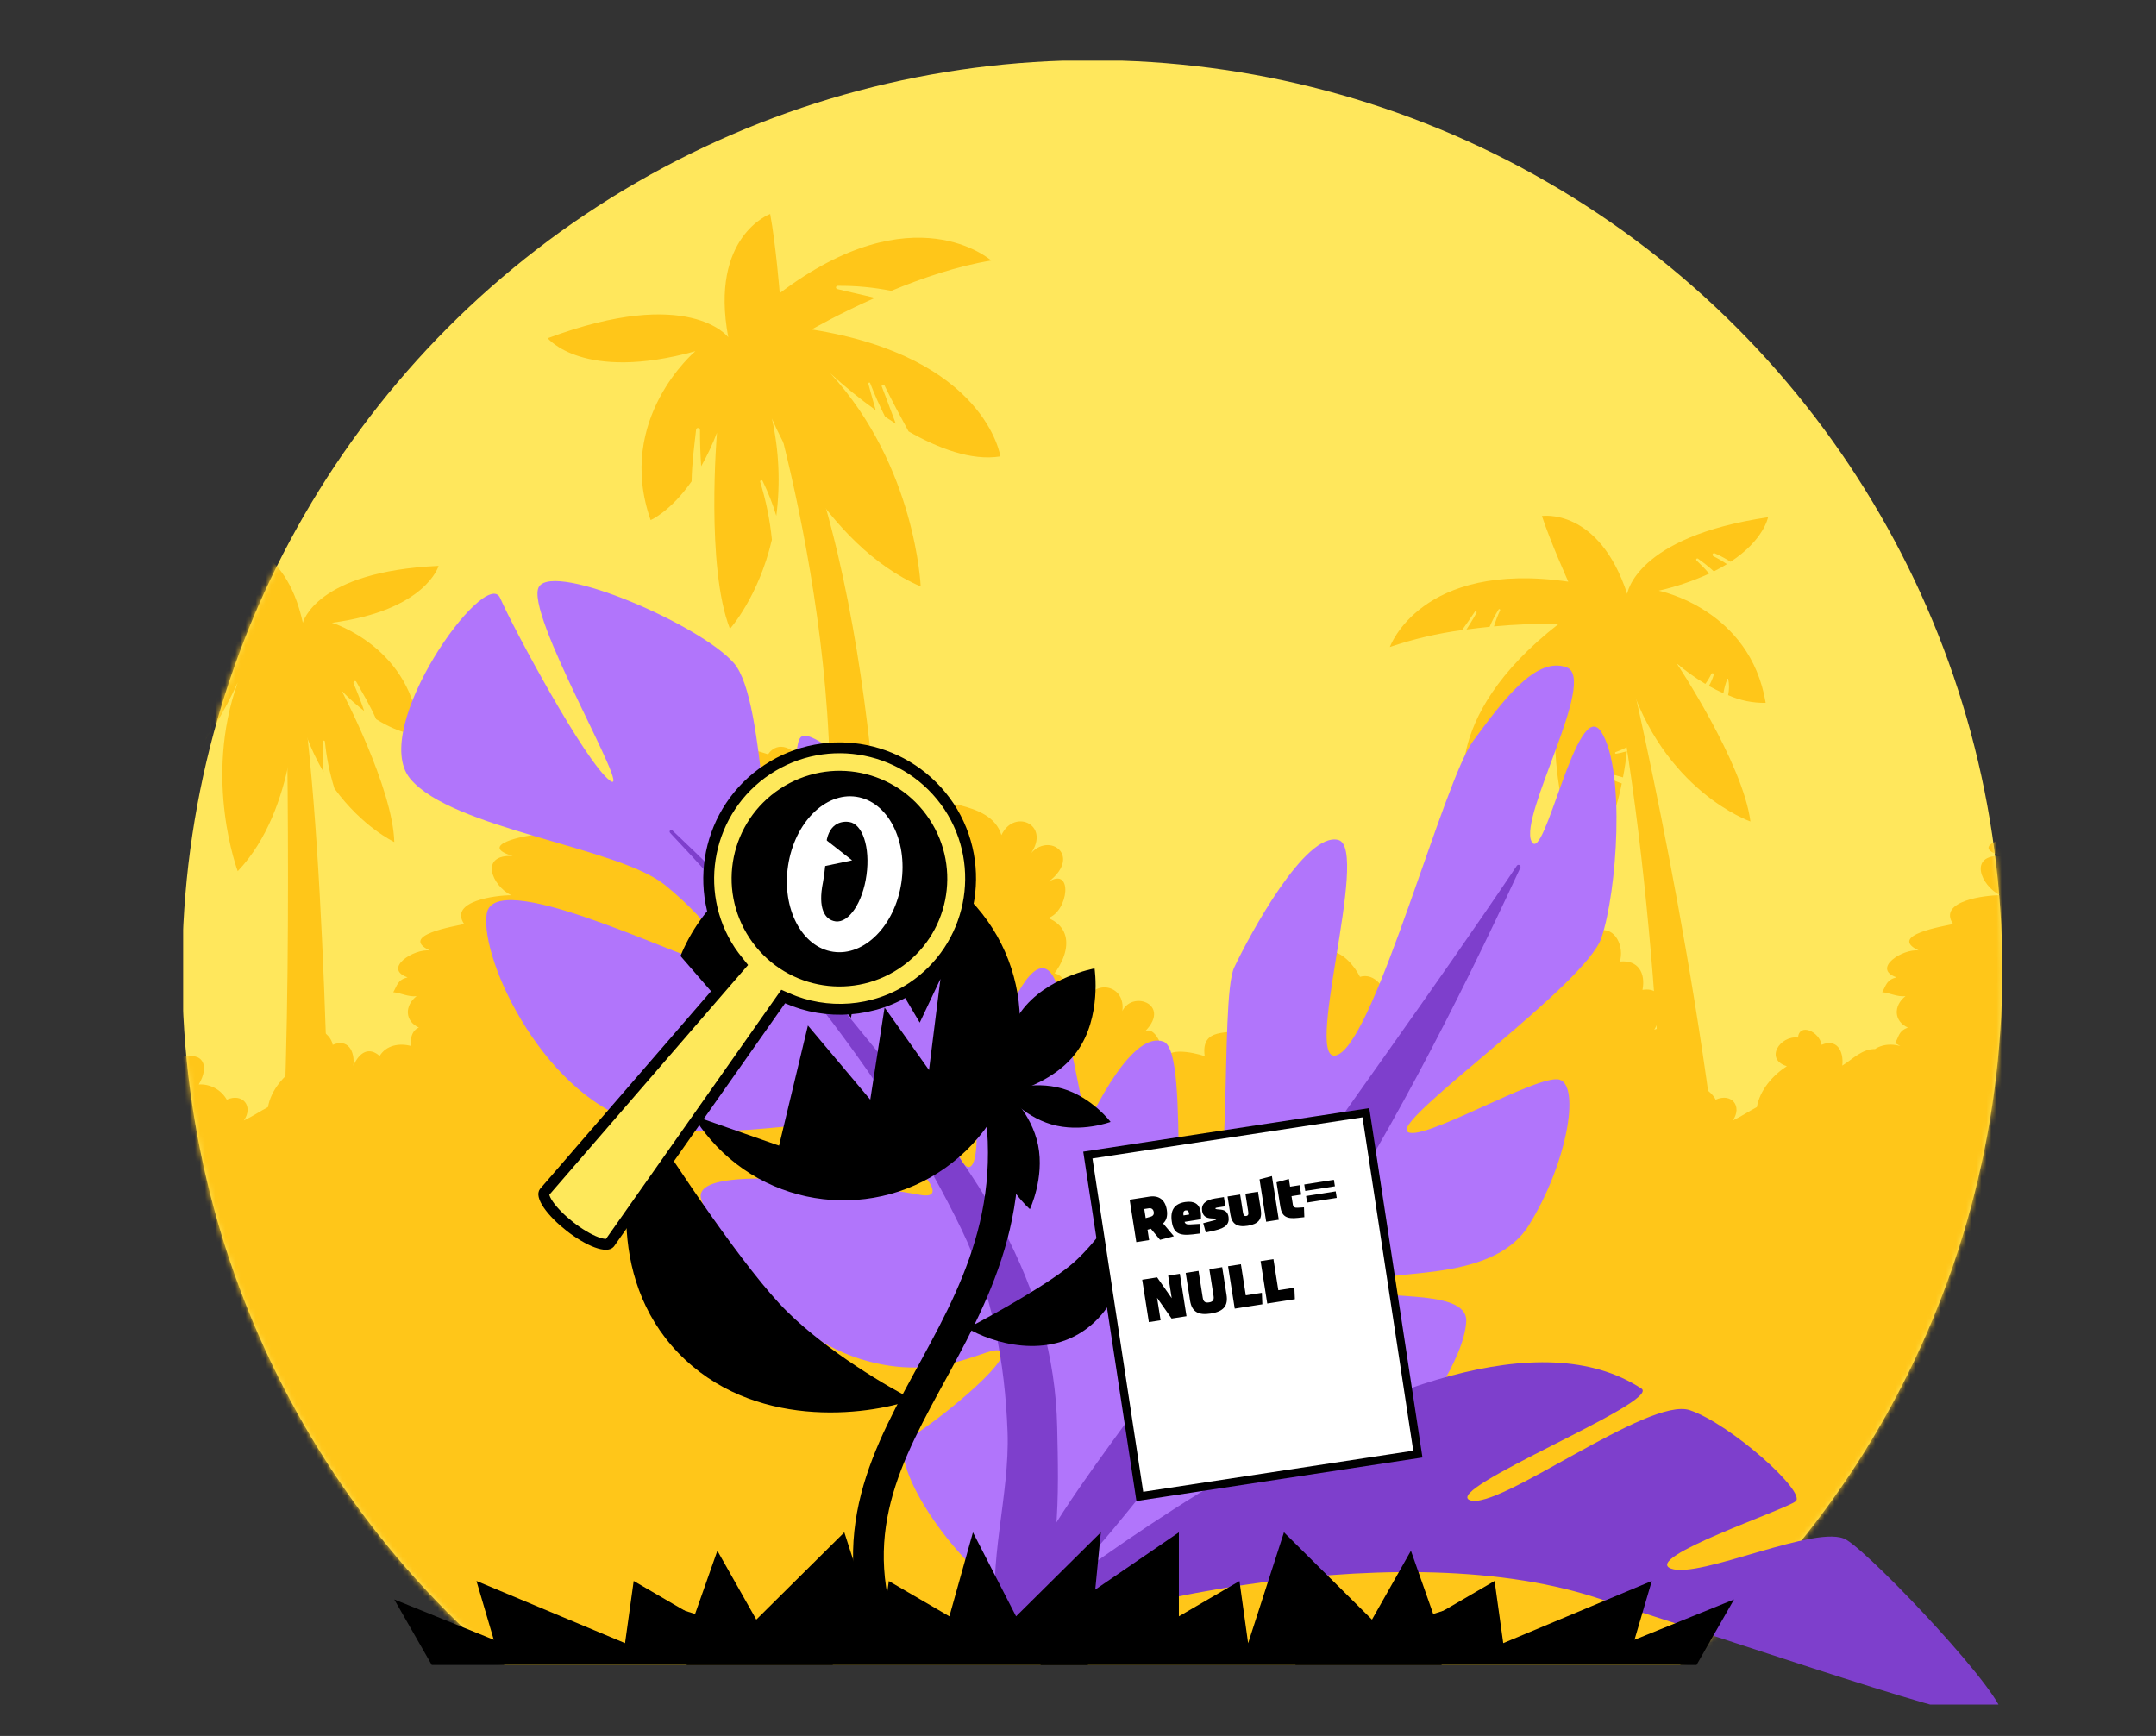 <svg width="426" height="343" viewBox="0 0 426 343" fill="none" xmlns="http://www.w3.org/2000/svg">
<rect x="0" y="0" width="426" height="343" fill="#333333" stroke="none"/>
<g clip-path="url(#clip0_4313_192541)">
<circle cx="215.822" cy="191.704" r="179.815" fill="#FFE75C"/>
<mask id="mask0_4313_192541" style="mask-type:alpha" maskUnits="userSpaceOnUse" x="36" y="11" width="360" height="361">
<circle cx="215.821" cy="191.705" r="179.815" fill="#FFE75C"/>
</mask>
<g mask="url(#mask0_4313_192541)">
<path d="M-68.391 209.851C-66.918 208.692 -65.361 208.912 -63.972 210.352C-63.837 210.48 -63.845 210.48 -63.999 210.352C-64.661 206.554 -58.501 207.915 -56.152 208.68C-56.937 202.883 -51.547 204.451 -47.941 203.425C-49.225 200.396 -47.349 198.602 -44.217 199.334C-47.527 196.798 -45.097 193.702 -41.602 192.957C-42.672 191.503 -42.301 189.819 -40.837 188.512C-40.452 188.554 -40.158 189.042 -39.785 189.191C-40.765 183.058 -33.144 186.215 -31.509 189.554C-31.495 189.019 -31.443 188.378 -31.47 187.867C-28.888 188.167 -26.662 190.687 -25.468 193.02C-22.546 192.126 -20.258 195.346 -19.938 198.137C-15.615 196.191 -9.812 198.529 -6.562 197.164C-3.749 195.985 -3.871 191.016 0.459 193.114C0.349 193.413 0.222 194.761 0.198 194.877C0.862 190.785 6.125 190.287 9.366 191.496C9.605 187.554 12.595 185.71 16.461 186.255C16.525 183.196 20.129 180.503 21.703 183.934C25.026 182.996 26.765 187.191 25.866 189.999C29.483 189.624 30.996 192.26 30.344 195.593C35.288 194.845 34.415 200.561 32.673 203.467C36.655 201.82 36.124 206.269 35.54 208.959C40.367 207.606 41.368 210.72 39.276 214.274C40.386 214.212 41.492 214.46 42.47 214.991C43.448 215.522 44.259 216.315 44.813 217.282C47.951 215.898 50.126 218.568 48.192 221.39C49.81 220.642 51.394 219.561 52.95 218.75C53.528 215.406 56.049 212.496 58.87 210.669C54.407 209.311 57.521 204.573 61.059 205.018C61.387 202.038 65.284 203.849 65.742 206.449C68.686 205.169 70.159 207.614 69.82 210.556C71.044 207.861 72.909 206.792 75.013 208.65C76.297 206.519 78.921 206.036 81.276 206.692C81.1 206.548 80.877 203.772 82.766 203.042C80.02 201.796 79.868 198.755 82.311 196.828C80.703 197.029 79.21 196.188 77.705 196.051C78.508 194.675 78.548 193.609 80.531 193.118C75.541 191.354 81.839 187.385 84.93 187.814C78.668 184.803 89.917 183.004 91.713 182.584C88.614 178.022 98.094 176.877 101.012 176.894C97.169 175 94.642 168.792 101.311 169.143C94.154 166.992 103.81 165.007 106.216 164.938C102.039 161.359 107.554 157.172 111.477 160.024C115.976 151.332 122.709 161.857 122.709 161.857C122.709 161.857 134.531 158.776 130.501 164.478C134.776 163.787 135.904 166.178 137.498 165.282C132.649 160.939 139.605 160.198 142.719 159.715C141.224 156.987 137.007 150.956 144.593 152.261C141.539 145.128 151.767 149.055 151.767 149.055C151.767 149.055 153.555 145.83 157.27 148.837C159.085 150.305 160.547 153.247 161.459 155.257C164.7 153.198 168.66 155.608 171.067 158.247C178.454 151.959 182.974 160.853 182.974 160.853C182.974 160.853 186.372 158.248 189.66 159.098C193.186 160.01 196.775 161.382 197.865 165.012C200.45 159.45 208.248 163.2 203.13 169.383C206.609 163.907 214.18 168.784 207.209 174.22C212.046 171.204 211.138 180.004 207.128 181.395C213.339 184.015 210.491 191.19 205.605 195.245C203.747 190.637 213.483 191.19 209.394 197.755C209.186 189.595 219.175 191.759 214.237 199.642C214.713 192.549 224.056 194.205 221.31 201.514C221.846 194.913 232.166 197.908 226.167 203.868C227.641 202.709 229.786 205.44 230.214 210.347C230.231 210.532 230.34 210.474 230.187 210.347C229.524 206.549 235.685 207.91 238.033 208.675C237.25 202.878 242.639 204.445 246.245 203.42C244.962 200.391 246.836 198.597 249.969 199.328C246.66 196.793 249.087 193.697 252.585 192.951C251.514 191.497 251.885 189.814 253.348 188.507C253.733 188.549 254.027 189.037 254.401 189.186C253.421 183.053 261.043 186.21 262.677 189.549C262.69 189.013 262.743 188.373 262.714 187.862C265.298 188.161 267.525 190.682 268.717 193.015C271.641 192.12 273.928 195.341 274.247 198.132C278.57 196.185 284.373 198.524 287.624 197.159C290.438 195.98 290.314 191.011 294.649 193.108C294.537 193.408 294.411 194.756 294.386 194.872C295.051 190.779 300.313 190.282 303.555 191.491C303.794 187.549 306.785 185.705 310.654 186.25C310.717 183.191 314.321 180.497 315.896 183.929C319.218 182.991 320.957 187.186 320.059 189.993C323.676 189.619 325.188 192.254 324.537 195.588C329.48 194.839 328.608 200.556 326.865 203.462C330.847 201.815 330.316 206.264 329.733 208.954C334.559 207.601 335.561 210.715 333.469 214.269C334.579 214.207 335.685 214.455 336.663 214.986C337.641 215.517 338.452 216.31 339.005 217.277C342.144 215.893 344.319 218.563 342.386 221.385C344.003 220.637 345.588 219.556 347.144 218.745C347.722 215.4 350.242 212.491 353.063 210.664C348.6 209.306 351.714 204.567 355.252 205.013C355.579 202.032 359.479 203.843 359.934 206.444C362.879 205.163 364.353 207.609 364.012 210.551C366.105 209.264 367.951 207.182 370.619 207.284C369.826 208.188 370.369 207.972 369.206 208.645C370.49 206.514 373.114 206.03 375.47 206.687C375.141 206.471 374.793 206.286 374.43 206.135C375.267 204.769 375.07 203.769 376.96 203.036C374.212 201.791 374.061 198.75 376.504 196.823C374.896 197.024 373.402 196.182 371.899 196.046C372.701 194.669 372.741 193.603 374.723 193.113C369.734 191.349 376.032 187.38 379.122 187.809C372.862 184.798 384.111 182.999 385.907 182.579C382.807 178.017 392.287 176.872 395.204 176.889C391.362 174.995 388.836 168.787 395.503 169.137C388.347 166.986 398.002 165.002 400.408 164.933C396.231 161.354 401.747 157.167 405.669 160.019C406.584 152.031 414.911 159.045 417.941 159.794C420.087 160.328 428.723 158.77 424.692 164.475C428.969 163.784 430.097 166.176 431.691 165.279C426.841 160.937 433.797 160.196 436.91 159.713C435.416 156.984 431.199 150.954 438.786 152.259C435.732 145.126 443.304 148.807 445.96 149.052C448.316 149.27 448.582 147.247 451.463 148.834C453.508 149.957 454.74 153.245 455.652 155.255C458.894 153.195 462.854 155.605 465.26 158.245C468.848 152.745 473.613 160.582 477.169 160.851C478.86 160.979 480.566 158.246 483.852 159.096C487.378 160.007 489.294 162.887 492.056 165.01V355.765H-68.406L-68.391 209.851Z" fill="#FFC619"/>
<path d="M56.47 128.841C56.47 128.841 58.214 210.696 54.727 240.143H65.189C65.189 240.143 64.441 157.042 58.214 128.841H56.47Z" fill="#FFC619"/>
<path d="M86.661 111.81C62.299 112.907 59.837 123.053 59.837 123.053C56.279 106.874 45.878 107.423 45.878 107.423C46.973 112.359 49.437 119.763 49.437 119.763C23.16 113.181 16.043 128.263 16.043 128.263C21.531 127.039 27.139 126.433 32.761 126.456C35.149 124.824 37.699 123.444 40.37 122.338C40.431 122.303 40.502 122.293 40.57 122.311C40.637 122.329 40.695 122.372 40.73 122.433C40.765 122.493 40.775 122.565 40.758 122.633C40.74 122.7 40.696 122.758 40.636 122.793C39.007 124.027 37.284 125.209 35.639 126.462C42.154 126.561 46.973 127.164 46.973 127.164C22.886 142.246 26.992 157.876 26.992 157.876C31.55 156.761 35.706 152.748 39.03 148.377C39.309 145.607 39.557 142.842 39.708 140.039C39.711 139.978 39.737 139.921 39.781 139.879C39.825 139.838 39.884 139.815 39.944 139.815C40.005 139.815 40.063 139.838 40.107 139.879C40.151 139.921 40.177 139.978 40.181 140.039C40.23 142.116 40.368 144.273 40.434 146.442C40.833 145.865 41.217 145.291 41.587 144.72C41.705 142.777 41.758 140.818 41.688 138.806C41.68 138.597 41.977 138.611 42.003 138.806C42.186 140.212 42.398 141.679 42.565 143.167C44.209 140.488 45.681 137.707 46.974 134.841C40.131 154.037 46.974 172.135 46.974 172.135C58.744 159.795 58.471 137.858 58.471 137.858C59.425 143.037 61.274 148.009 63.934 152.552C63.722 150.554 63.669 148.542 63.776 146.535C63.779 146.482 63.803 146.431 63.842 146.394C63.881 146.357 63.932 146.337 63.986 146.337C64.04 146.337 64.091 146.357 64.131 146.394C64.17 146.431 64.193 146.482 64.197 146.535C64.512 149.686 65.146 152.796 66.089 155.819C71.671 163.468 77.904 166.375 77.904 166.375C77.63 155.681 67.503 136.486 67.503 136.486C68.885 137.925 70.373 139.256 71.956 140.468C71.327 138.636 70.628 136.833 69.864 135.044C69.709 134.68 70.204 134.361 70.408 134.725C71.604 136.861 73.143 139.431 74.324 142.105C79.372 145.257 82.831 145.26 82.831 145.26C81.737 127.985 65.587 123.05 65.587 123.05C84.199 120.585 86.661 111.81 86.661 111.81Z" fill="#FFC619"/>
<path d="M150.973 73.548C150.973 73.548 172.089 139.778 160.568 190.438H174.528C174.528 190.438 174.664 114.653 152.889 73.548H150.973Z" fill="#FFC619"/>
<path d="M108.22 66.829C136.257 56.362 143.895 66.636 143.895 66.636C140.169 46.655 152.177 42.277 152.177 42.277C153.304 48.378 154.066 57.924 154.066 57.924C180.591 37.864 195.849 51.476 195.849 51.476C189.144 52.57 182.117 54.978 176.103 57.469C172.625 56.773 169.084 56.44 165.538 56.475C165.454 56.466 165.369 56.49 165.303 56.542C165.236 56.595 165.192 56.672 165.182 56.756C165.171 56.84 165.194 56.925 165.245 56.993C165.297 57.06 165.373 57.105 165.457 57.117C167.888 57.728 170.398 58.234 172.855 58.861C165.545 62.104 160.39 65.101 160.39 65.101C194.814 70.559 197.66 90.181 197.66 90.181C191.977 91.114 185.364 88.577 179.518 85.24C177.878 82.245 176.272 79.241 174.76 76.148C174.726 76.083 174.669 76.033 174.601 76.008C174.532 75.983 174.456 75.985 174.389 76.013C174.322 76.042 174.268 76.094 174.237 76.161C174.207 76.227 174.203 76.303 174.225 76.372C175.165 78.742 176.041 81.244 177.005 83.725C176.277 83.267 175.568 82.803 174.879 82.335C173.815 80.197 172.817 78.011 171.933 75.704C171.841 75.464 171.513 75.624 171.578 75.853C172.043 77.528 172.507 79.287 173.03 81.048C169.891 78.812 166.896 76.379 164.063 73.764C180.982 92.154 181.918 115.88 181.918 115.88C162.718 107.601 152.524 82.695 152.524 82.695C153.925 89.002 154.217 95.506 153.388 101.915C152.672 99.556 151.768 97.258 150.686 95.044C150.659 94.981 150.609 94.931 150.545 94.905C150.482 94.879 150.411 94.88 150.348 94.907C150.285 94.934 150.235 94.985 150.21 95.048C150.184 95.112 150.185 95.183 150.212 95.246C151.364 98.956 152.137 102.774 152.519 106.64C149.877 117.96 144.231 124.24 144.231 124.24C139.419 112.031 141.667 85.486 141.667 85.486C140.796 87.775 139.751 89.993 138.543 92.123C138.377 89.751 138.304 87.38 138.31 84.992C138.31 84.507 137.598 84.384 137.542 84.894C137.211 87.883 136.707 91.522 136.654 95.109C132.462 101.099 128.557 102.762 128.557 102.762C121.522 82.725 137.397 69.392 137.397 69.392C115.202 75.555 108.22 66.829 108.22 66.829Z" fill="#FFC619"/>
<path d="M320.315 125.107C320.315 125.107 334.785 184.297 340.337 238.932L328.999 240.089C328.999 240.089 328.182 175.674 317.344 125.41L320.315 125.107Z" fill="#FFC619"/>
<path d="M291.412 120.86C290.601 122.1 289.735 123.304 288.883 124.499C284.033 125.147 279.257 126.265 274.622 127.838C274.622 127.838 280.674 110.706 309.878 114.934C309.878 114.934 306.394 107.179 304.663 101.953C304.663 101.953 315.874 100.208 321.513 117.35C321.513 117.35 323.062 106.08 349.346 102.2C349.346 102.2 348.563 106.646 341.953 110.999C340.95 110.367 339.902 109.809 338.818 109.33C338.742 109.295 338.656 109.293 338.578 109.322C338.5 109.351 338.436 109.411 338.402 109.487C338.367 109.563 338.364 109.649 338.394 109.728C338.423 109.806 338.482 109.869 338.558 109.904C339.478 110.365 340.366 110.887 341.216 111.468C340.433 111.95 339.579 112.428 338.642 112.896C337.647 111.997 336.599 111.158 335.504 110.385C335.457 110.351 335.398 110.337 335.341 110.345C335.283 110.352 335.231 110.382 335.194 110.427C335.157 110.472 335.138 110.529 335.142 110.587C335.146 110.646 335.171 110.7 335.213 110.74C336.095 111.56 336.929 112.429 337.711 113.345C334.511 114.803 331.171 115.932 327.743 116.714C327.743 116.714 345.789 120.279 348.88 138.88C346.324 138.92 343.79 138.399 341.456 137.354C341.686 136.299 341.689 135.206 341.467 134.149C341.46 134.134 341.449 134.121 341.435 134.112C341.421 134.103 341.404 134.098 341.388 134.098C341.371 134.098 341.355 134.103 341.341 134.112C341.327 134.121 341.316 134.134 341.309 134.149C340.937 135.055 340.675 136.003 340.53 136.972C339.554 136.543 338.6 136.066 337.672 135.541C338.066 134.837 338.386 134.094 338.626 133.324C338.712 133.039 338.255 132.91 338.137 133.173C337.807 133.862 337.412 134.516 336.955 135.128C334.962 133.934 333.07 132.577 331.3 131.071C331.3 131.071 344.389 150.754 345.865 162.316C345.865 162.316 328.467 156.283 321.66 133.557C322.075 138.219 322.04 142.91 321.557 147.566C320.809 147.979 320.026 148.325 319.217 148.6C319.179 148.615 319.147 148.644 319.129 148.681C319.11 148.718 319.105 148.76 319.115 148.8C319.124 148.841 319.148 148.876 319.182 148.9C319.215 148.924 319.256 148.935 319.298 148.932C320.033 148.818 320.758 148.645 321.465 148.415C321.278 150.085 321.023 151.827 320.682 153.602C319.376 153.263 318.086 152.878 316.815 152.425C316.726 152.389 316.627 152.389 316.538 152.424C316.448 152.46 316.376 152.528 316.336 152.616C316.296 152.703 316.292 152.803 316.323 152.894C316.355 152.985 316.42 153.06 316.506 153.104C317.782 153.747 319.095 154.314 320.438 154.801C319.261 161.013 316.709 166.882 312.971 171.976C312.971 171.976 303.559 153.118 308.863 131.559C307.264 136.331 305.227 140.944 302.779 145.341C302.426 144.68 302.064 144.024 301.694 143.371C301.565 143.146 301.172 143.362 301.296 143.589C301.709 144.35 302.087 145.121 302.465 145.895C302.046 146.619 301.609 147.335 301.156 148.044C300.677 146.817 300.174 145.608 299.636 144.436C299.608 144.376 299.559 144.329 299.498 144.305C299.437 144.28 299.369 144.28 299.308 144.304C299.247 144.328 299.197 144.374 299.169 144.433C299.14 144.493 299.136 144.56 299.156 144.623C299.695 146.053 300.155 147.512 300.531 148.994C297.596 153.361 293.963 157.232 289.745 158.731C289.745 158.731 283.572 142.246 308.018 123.238C303.736 123.198 299.454 123.376 295.19 123.771C295.516 122.681 295.923 121.617 296.406 120.588C296.489 120.415 296.221 120.24 296.115 120.408C295.431 121.508 294.833 122.659 294.326 123.852C292.859 123.995 291.327 124.169 289.759 124.383C290.445 123.297 291.134 122.212 291.743 121.075C291.856 120.875 291.536 120.674 291.412 120.86Z" fill="#FFC619"/>
</g>
</g>
<g clip-path="url(#clip1_4313_192541)">
<path d="M197.823 323.226C197.823 323.226 207.673 239.089 212.096 228.37C216.519 217.651 224.043 203.75 229.861 205.798C235.679 207.845 229.861 254.276 237.043 249.156C244.226 244.035 240.805 197.606 243.882 191.119C246.96 184.632 257.902 164.353 264.402 165.958C270.902 167.563 256.878 211.97 264.402 208.371C271.925 204.771 285.264 154.261 291.078 146.402C296.891 138.542 303.389 129.612 309.545 131.858C315.701 134.104 300.108 161.154 302.603 166.236C305.099 171.317 311.666 137.116 316.419 144.657C321.173 152.198 319.533 176.099 316.419 185.314C313.306 194.529 275.888 220.745 278.009 223.513C280.131 226.282 304.071 211.996 308.175 213.336C312.279 214.676 309.601 230.022 302.047 242.149C294.494 254.276 271.908 250.129 270.207 253.909C268.505 257.69 290.167 253.832 289.707 261.143C289.247 268.454 281.489 279.924 270.207 294.221C258.925 308.517 218.122 317.832 218.122 317.832L197.823 323.226Z" fill="#B175FB"/>
<path d="M190.373 328.688C190.373 328.688 284.405 248.321 324.328 274.363C328.324 276.971 284.798 294.281 290.431 296.422C296.064 298.564 325.747 275.868 333.894 278.638C342.041 281.407 356.991 294.887 354.801 296.637C352.612 298.388 324.515 307.785 330.15 309.927C335.785 312.069 359.266 300.881 364.823 304.244C370.381 307.608 397.075 335.974 395.557 339.087C394.039 342.201 356.023 328.709 315.143 315.602C274.263 302.495 210.016 318.255 190.373 328.688Z" fill="#7E3FCC"/>
<path d="M203.246 318.397C203.246 318.397 220.426 305.874 216.712 239.267C216.898 229.801 210.658 203.224 209.82 198.555C205.75 175.837 193.056 212.712 192.979 224.598C192.901 236.485 187.714 228.709 188.05 218.724C188.387 208.739 192.833 184.383 190.095 176.757C187.356 169.13 161.332 142.128 158.177 145.708C155.023 149.289 161.346 192.057 155.95 184.55C150.555 177.044 151.629 138.604 145.003 131.019C138.378 123.434 109.749 111.089 106.522 115.891C103.296 120.694 125.371 157.925 120.495 154.227C115.619 150.529 101.636 124.553 98.819 118.151C96.003 111.748 72.814 143.884 81.04 153.845C89.267 163.805 122.043 167.347 131.317 174.812C140.591 182.277 147.805 192.444 139.993 190.356C132.181 188.269 97.585 171.398 96.167 180.561C94.749 189.723 108.035 217.725 127.333 222.133C146.631 226.54 166.031 218.467 173.4 223.937C180.769 229.406 188.409 237.339 181.68 236.072C174.952 234.804 135.791 228.984 138.595 237.084C141.399 245.184 153.328 263.196 169.829 268.468C186.33 273.74 195.845 265.172 197.805 267.087C199.765 269.001 185.129 280.932 179.73 284.088C174.33 287.245 187.578 309.314 203.246 318.397Z" fill="#B175FB"/>
<path d="M132.408 164.567C154.401 187.973 175.96 213.888 190.012 242.985C196.056 255.502 198.569 269.126 199.081 282.928C199.545 295.472 195.046 308.944 197.049 321.23C197.586 324.523 201.458 325.058 203.128 322.314C209.772 311.364 209.147 294.563 208.891 282.128C208.605 267.856 204.726 255.165 198.102 242.607C190.252 227.723 178.664 214.372 168.117 201.338C157.353 188.03 145.244 175.832 132.837 164.063C132.521 163.763 132.121 164.263 132.408 164.568L132.408 164.567Z" fill="#7E3FCC"/>
<path d="M299.732 171.028C282.941 195.976 265.163 220.235 248.029 244.942C239.744 256.894 231.417 268.819 222.864 280.583C214.528 292.049 205.052 304.73 199.678 317.895C199.56 318.204 199.545 318.544 199.636 318.863C199.728 319.181 199.92 319.462 200.184 319.662C200.449 319.862 200.771 319.972 201.103 319.974C201.435 319.977 201.758 319.872 202.026 319.675C212.853 311.932 221.255 300.461 229.606 290.246C239.531 278.111 248.298 264.757 256.9 251.673C273.65 226.183 287.601 199.052 300.419 171.413C300.449 171.324 300.448 171.228 300.414 171.141C300.38 171.054 300.317 170.981 300.235 170.936C300.154 170.89 300.059 170.874 299.967 170.892C299.875 170.909 299.792 170.958 299.732 171.029V171.028Z" fill="#7E3FCC"/>
</g>
<path d="M135.716 328.997H214.95L217.515 302.771L200.763 319.37L192.242 302.771L187.589 319.37L175.618 312.398L173.908 324.681L166.826 302.771L159.455 325.878L128.306 316.05L135.716 328.997Z" fill="black"/>
<path d="M85.309 328.979H164.543L166.826 302.771L149.437 320.016L141.742 306.405L137.182 319.352L125.211 312.381L123.501 324.664L94.144 312.381L97.564 324L77.898 316.032L85.309 328.979Z" fill="black"/>
<path d="M284.807 328.997H205.573L213.545 316.05L232.935 302.771V319.37L244.905 312.398L246.615 324.681L253.697 302.771L261.068 325.878L292.218 316.05L284.807 328.997Z" fill="black"/>
<path d="M335.215 328.979H255.98L253.698 302.771L271.086 320.016L278.782 306.405L283.342 319.352L295.312 312.381L297.023 324.664L326.379 312.381L322.959 324L342.625 316.032L335.215 328.979Z" fill="black"/>
<path fill-rule="evenodd" clip-rule="evenodd" d="M174.783 199.071L183.562 211.431L185.821 193.413L181.73 202.06L171.336 184.475L168.135 201.104L155.349 184.489L149.053 205.718L134.453 188.896C136.448 184.022 139.574 179.527 143.803 175.829C158.319 163.137 180.333 164.654 192.972 179.216C205.611 193.779 204.089 215.873 189.573 228.564C175.056 241.256 153.042 239.74 140.403 225.177C139.09 223.664 137.929 222.069 136.92 220.412L153.929 226.366L159.634 202.63L171.955 217.281L174.783 199.071Z" fill="black"/>
<path d="M194.647 205.802C212.591 262.835 156.665 280.06 175.527 326.274" stroke="black" stroke-width="6.074"/>
<path d="M215.527 261.88C207.119 268.974 195.775 265.216 191.154 262.45C196.309 259.764 207.726 253.405 212.164 249.451C216.602 245.496 220.637 239.414 222.099 236.867C223.411 242.249 223.935 254.786 215.527 261.88Z" fill="black"/>
<path d="M134.028 267.33C119.372 252.138 123.5 229.818 127.395 220.558C133.396 230.099 147.427 251.178 155.54 259.168C163.652 267.159 175.487 274.082 180.391 276.545C171.043 279.804 148.683 282.523 134.028 267.33Z" fill="black"/>
<circle cx="166.904" cy="172.744" r="23.502" fill="black"/>
<path d="M145.832 191.32L146.416 190.646L145.859 189.949C145.329 189.286 144.783 188.591 144.304 187.866C136.449 175.972 139.734 159.905 151.627 152.05C163.521 144.195 179.547 147.416 187.509 159.333C195.362 171.226 192.077 187.292 180.184 195.147C172.605 200.153 163.282 200.646 155.553 197.253L154.749 196.901L154.244 197.618L120.459 245.635C120.368 245.739 120.185 245.856 119.756 245.866C119.288 245.877 118.647 245.75 117.856 245.457C116.283 244.875 114.388 243.736 112.619 242.354C110.85 240.971 109.288 239.408 108.344 238.029C107.869 237.335 107.592 236.748 107.49 236.297C107.395 235.882 107.467 235.691 107.539 235.591L145.832 191.32ZM177.02 190.497C186.375 184.319 188.884 171.758 182.751 162.473C176.574 153.121 164.079 150.565 154.727 156.742C145.375 162.919 142.82 175.414 148.996 184.766C155.174 194.121 167.735 196.63 177.02 190.497Z" fill="#FEE85B" stroke="black" stroke-width="2.146"/>
<rect x="214.946" y="228.226" width="55.569" height="68.228" transform="rotate(-8.657 214.946 228.226)" fill="white" stroke="black" stroke-width="1.598"/>
<path d="M229.213 244.978L231.946 244.264L229.818 241.74C230.499 241.114 230.735 240.248 230.549 239.065C230.236 237.073 229.001 236.141 227.082 236.442L223.206 237.05L224.521 245.429L227.056 245.032L226.734 242.979L227.397 242.788L229.213 244.978ZM226.092 238.886L226.973 238.748C227.517 238.663 227.88 238.927 227.965 239.47C228.045 239.978 227.833 240.283 227.287 240.431L226.374 240.685L226.092 238.886ZM237.241 239.438C236.998 237.892 235.942 237.229 234.155 237.509C232.042 237.841 231.18 239.127 231.542 241.433C231.881 243.594 232.946 244.231 235.665 243.903L237.122 243.724L237.059 241.829L235.208 241.934C234.498 241.983 234.194 241.858 234.063 241.421L237.299 240.913C237.33 240.401 237.309 239.872 237.241 239.438ZM234.29 239.158C234.64 239.103 234.851 239.268 234.91 239.642L234.963 239.981L233.852 240.155L233.828 239.998C233.75 239.503 233.903 239.219 234.29 239.158ZM238.252 243.522L240.117 243.106C242.171 242.635 242.96 241.831 242.742 240.442C242.6 239.537 242.122 239.092 241.168 239.007L240.516 238.948C240.239 238.918 240.173 238.891 240.158 238.794C240.143 238.698 240.209 238.65 240.439 238.614L242.117 238.351L241.831 236.527L240.08 236.802C238.197 237.098 237.315 237.941 237.523 239.269C237.671 240.211 238.253 240.689 239.326 240.743L239.912 240.775C240.247 240.784 240.3 240.801 240.315 240.897C240.33 240.994 240.251 241.043 240.013 241.105L237.743 241.697L238.252 243.522ZM246.539 242.197C248.652 241.865 249.419 240.916 249.117 238.996L248.564 235.471L246.077 235.861L246.626 239.363C246.721 239.966 246.622 240.204 246.236 240.265C245.85 240.326 245.683 240.129 245.588 239.526L245.038 236.024L242.551 236.414L243.105 239.94C243.406 241.86 244.426 242.528 246.539 242.197ZM250.183 241.402L252.671 241.012L251.316 232.379L248.868 233.023L250.183 241.402ZM256.389 238.635C255.802 238.677 255.525 238.486 255.449 238.003L255.189 236.349L257.097 236.049L256.803 234.178L254.908 234.475L254.669 232.954L252.224 233.61L252.983 238.452C253.277 240.323 254.172 240.9 256.433 240.644L257.722 240.504L257.652 238.56L256.389 238.635ZM257.907 235.316L257.706 234.036L263.562 233.117L263.763 234.397L257.907 235.316ZM258.267 237.61L258.064 236.318L263.92 235.399L264.123 236.691L258.267 237.61ZM230.818 252.052L231.517 256.507L228.633 252.395L225.687 252.857L227.002 261.236L229.32 260.872L228.622 256.429L231.493 260.531L234.439 260.069L233.124 251.69L230.818 252.052ZM239.229 259.54C241.752 259.144 242.691 258.032 242.348 255.846L241.49 250.377L238.955 250.775L239.788 256.087C239.909 256.86 239.645 257.223 238.884 257.342C238.124 257.462 237.772 257.195 237.649 256.41L236.817 251.11L234.282 251.508L235.14 256.977C235.483 259.163 236.718 259.934 239.229 259.54ZM243.968 258.573L249.426 257.717L249.329 255.444L246.153 255.942L245.189 249.796L242.653 250.194L243.968 258.573ZM250.394 257.565L255.852 256.709L255.755 254.435L252.579 254.933L251.615 248.788L249.079 249.186L250.394 257.565Z" fill="black"/>
<path d="M212.779 207.795C207.804 214.633 198.26 216.313 198.26 216.313C198.26 216.313 196.774 206.708 201.75 199.871C206.726 193.034 216.269 191.353 216.269 191.353C216.269 191.353 217.755 200.958 212.779 207.795Z" fill="black"/>
<path d="M205.116 226.29C206.414 232.75 203.495 238.913 203.495 238.913C203.495 238.913 198.426 234.563 197.128 228.103C195.83 221.643 198.75 215.479 198.75 215.479C198.75 215.479 203.818 219.829 205.116 226.29Z" fill="black"/>
<path d="M209.894 215.083C215.739 216.775 219.437 221.682 219.437 221.682C219.437 221.682 213.608 223.865 207.763 222.173C201.919 220.48 198.22 215.573 198.22 215.573C198.22 215.573 204.049 213.391 209.894 215.083Z" fill="black"/>
<path d="M164.452 189.12C167.964 189.645 171.344 188.158 173.96 185.513C176.577 182.867 178.495 179.01 179.159 174.58C179.822 170.15 179.118 165.901 177.391 162.604C175.664 159.308 172.868 156.896 169.356 156.37C165.844 155.844 162.463 157.331 159.847 159.977C157.23 162.623 155.312 166.48 154.649 170.91C153.986 175.34 154.69 179.589 156.417 182.886C158.143 186.182 160.94 188.594 164.452 189.12Z" fill="white" stroke="black" stroke-width="2.146"/>
<path d="M171.21 172.883C170.477 178.302 167.734 182.407 165.098 182.055C162.886 181.746 161.598 179.376 162.601 174.386C162.992 172.266 163.184 170.115 163.172 167.96C163.183 163.356 165.571 162.106 167.774 162.412C170.41 162.763 171.968 167.421 171.21 172.883Z" fill="black"/>
<path d="M161.696 164.773L168.366 169.995L156.949 172.392L161.696 164.773Z" fill="white"/>
<defs>
<clipPath id="clip0_4313_192541">
<rect width="359.376" height="316.994" fill="white" transform="translate(36.19 11.985)"/>
</clipPath>
<clipPath id="clip1_4313_192541">
<rect width="316.34" height="222.197" fill="white" transform="translate(79.298 114.607)"/>
</clipPath>
</defs>
</svg>
